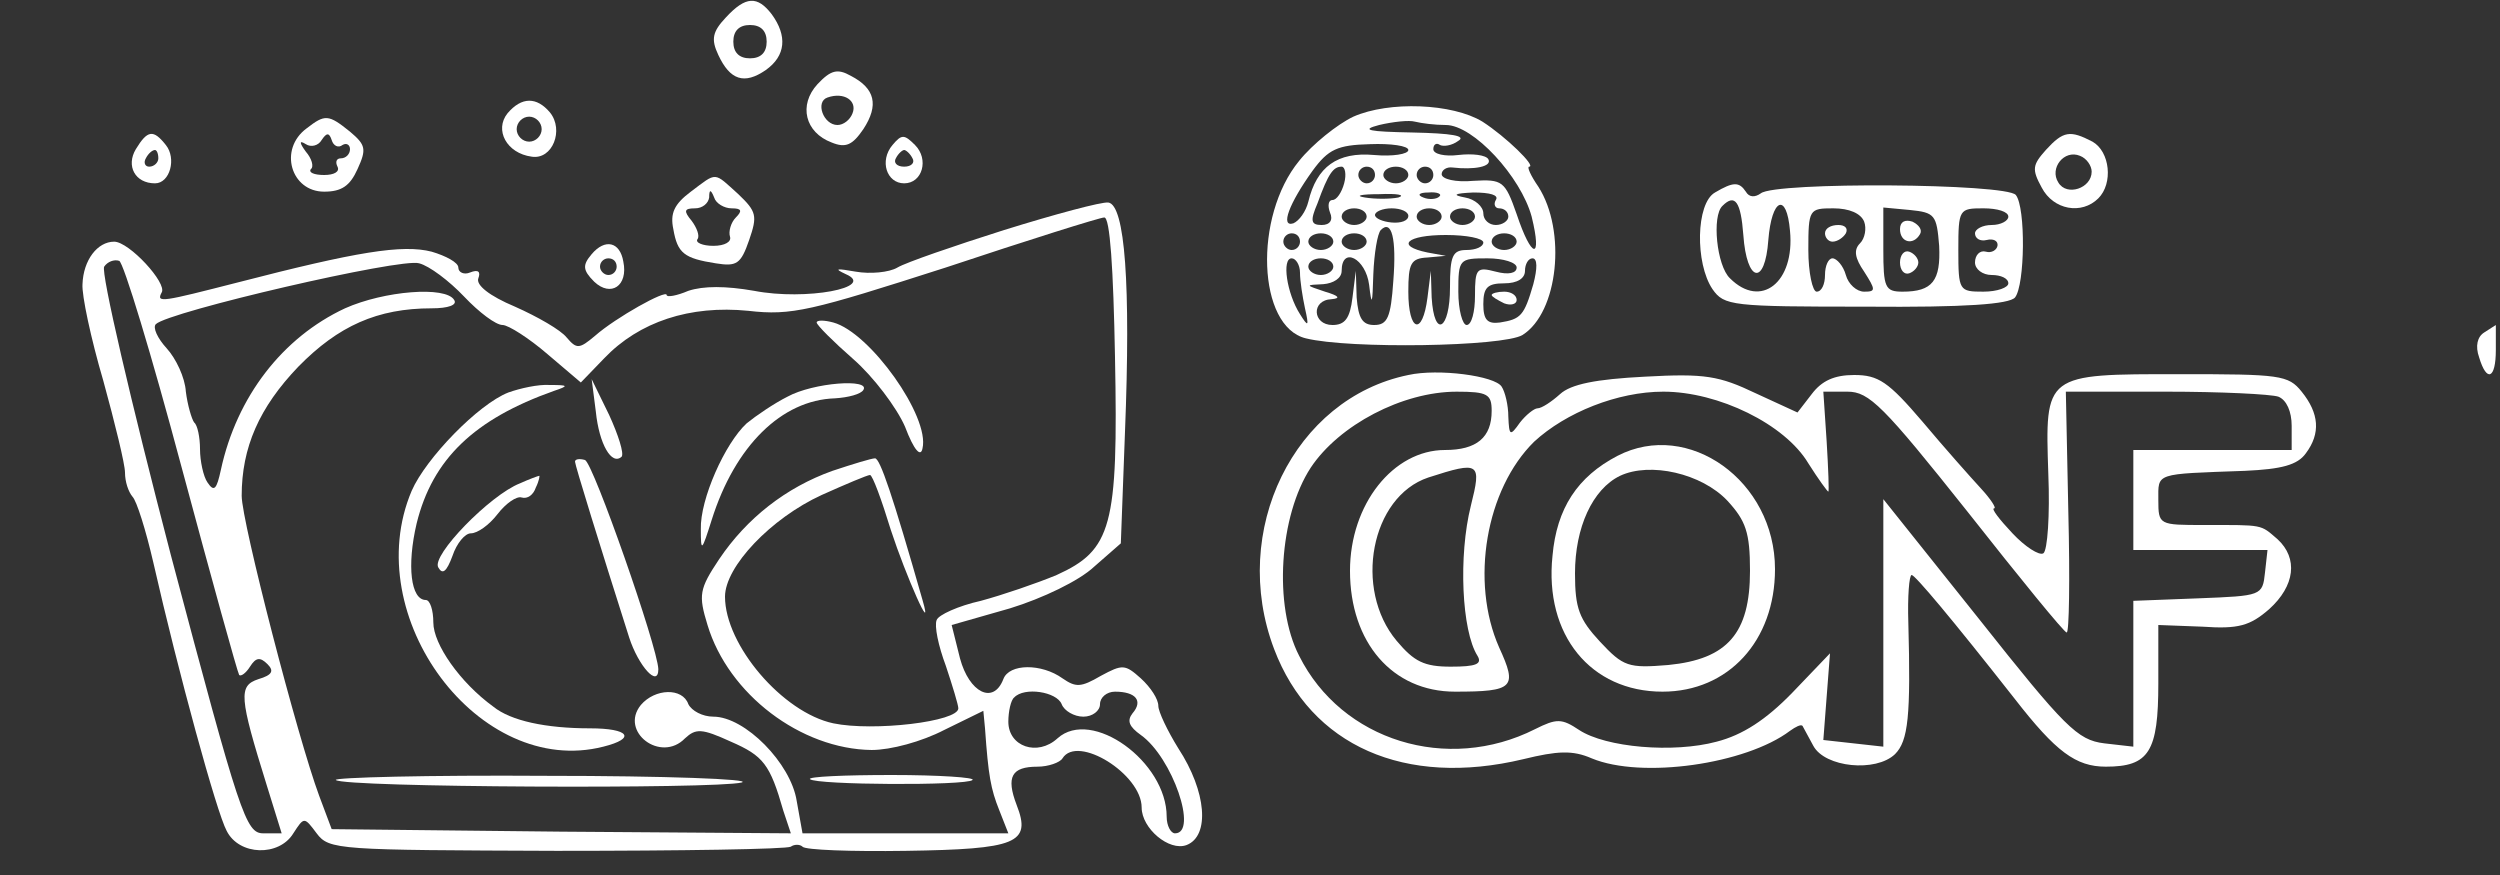 <?xml version="1.0" standalone="no"?>
<!DOCTYPE svg PUBLIC "-//W3C//DTD SVG 20010904//EN"
 "http://www.w3.org/TR/2001/REC-SVG-20010904/DTD/svg10.dtd">
<svg version="1.0" xmlns="http://www.w3.org/2000/svg"
 width="300pt" height="105pt" viewBox="0 0 300 105"
 preserveAspectRatio="xMidYMid meet">
<rect x="0" y="0" width="300" height="105" fill="#333333" stroke="none"/>
<g transform="translate(0,105) scale(0.1,-0.1)"
fill="#ffffff" stroke="none">
<path d="M871 1029 c-16 -17 -18 -26 -9 -45 14 -30 31 -36 57 -18 24 17 26 41
7 67 -17 22 -31 22 -55 -4z m49 -29 c0 -13 -7 -20 -20 -20 -13 0 -20 7 -20 20
0 13 7 20 20 20 13 0 20 -7 20 -20z"/>
<path d="M981 949 c-23 -25 -15 -58 17 -70 17 -7 25 -3 38 16 19 29 14 49 -15
64 -16 9 -24 7 -40 -10z m42 -35 c-3 -8 -11 -14 -18 -14 -17 0 -27 28 -12 33
20 7 36 -4 30 -19z"/>
<path d="M609 914 c-16 -20 -1 -48 29 -52 25 -4 39 32 22 53 -16 19 -34 19
-51 -1z m41 -19 c0 -8 -7 -15 -15 -15 -8 0 -15 7 -15 15 0 8 7 15 15 15 8 0
15 -7 15 -15z"/>
<path d="M1624 910 c-19 -9 -49 -33 -65 -53 -55 -67 -50 -199 8 -213 52 -13
237 -10 260 4 43 27 53 125 19 178 -9 13 -14 24 -11 24 9 0 -28 36 -56 54 -36
22 -112 25 -155 6z m111 -10 c33 0 90 -62 103 -110 13 -53 0 -51 -18 3 -14 40
-17 42 -52 40 -21 -2 -38 2 -38 8 0 5 6 9 13 8 26 -3 48 1 43 10 -3 5 -19 7
-36 5 -16 -2 -30 1 -30 7 0 6 4 8 8 5 4 -2 14 -1 22 5 10 6 -8 9 -55 10 -53 1
-63 3 -40 9 17 4 36 6 43 4 8 -2 24 -4 37 -4z m-45 -30 c0 -5 -19 -8 -41 -6
-44 4 -69 -14 -79 -56 -3 -12 -11 -23 -18 -26 -16 -5 -5 24 23 63 19 26 30 31
69 32 25 1 46 -2 46 -7z m-77 -40 c-3 -11 -9 -20 -14 -20 -5 0 -6 -7 -3 -15 4
-9 0 -15 -10 -15 -13 0 -14 5 -5 26 13 36 19 44 29 44 4 0 6 -9 3 -20z m37 10
c0 -5 -4 -10 -10 -10 -5 0 -10 5 -10 10 0 6 5 10 10 10 6 0 10 -4 10 -10z m40
0 c0 -5 -7 -10 -15 -10 -8 0 -15 5 -15 10 0 6 7 10 15 10 8 0 15 -4 15 -10z
m30 0 c0 -5 -4 -10 -10 -10 -5 0 -10 5 -10 10 0 6 5 10 10 10 6 0 10 -4 10
-10z m-42 -27 c-10 -2 -28 -2 -40 0 -13 2 -5 4 17 4 22 1 32 -1 23 -4z m49 1
c-3 -3 -12 -4 -19 -1 -8 3 -5 6 6 6 11 1 17 -2 13 -5z m68 -4 c-3 -5 -1 -10 4
-10 6 0 11 -4 11 -10 0 -5 -7 -10 -15 -10 -8 0 -15 6 -15 14 0 8 -10 17 -22
19 -16 3 -13 5 10 6 20 0 31 -3 27 -9z m-155 -20 c0 -5 -7 -10 -15 -10 -8 0
-15 5 -15 10 0 6 7 10 15 10 8 0 15 -4 15 -10z m50 1 c0 -6 -9 -9 -20 -8 -11
1 -20 5 -20 9 0 4 9 8 20 8 11 0 20 -4 20 -9z m40 -1 c0 -5 -7 -10 -15 -10 -8
0 -15 5 -15 10 0 6 7 10 15 10 8 0 15 -4 15 -10z m40 0 c0 -5 -7 -10 -15 -10
-8 0 -15 5 -15 10 0 6 7 10 15 10 8 0 15 -4 15 -10z m-98 -77 c-3 -44 -7 -53
-23 -53 -14 0 -19 8 -21 33 l-1 32 -4 -32 c-3 -25 -9 -33 -24 -33 -24 0 -26
30 -1 31 11 1 9 4 -8 9 -24 8 -24 8 -2 9 12 1 22 7 22 16 0 30 29 15 33 -17 3
-26 4 -24 5 13 1 25 5 49 9 53 13 13 19 -10 15 -61z m-112 47 c0 -5 -4 -10
-10 -10 -5 0 -10 5 -10 10 0 6 5 10 10 10 6 0 10 -4 10 -10z m40 0 c0 -5 -7
-10 -15 -10 -8 0 -15 5 -15 10 0 6 7 10 15 10 8 0 15 -4 15 -10z m40 0 c0 -5
-7 -10 -15 -10 -8 0 -15 5 -15 10 0 6 7 10 15 10 8 0 15 -4 15 -10z m140 -1
c0 -5 -9 -9 -20 -9 -17 0 -20 -7 -20 -45 0 -51 -19 -62 -22 -12 l-1 32 -4 -32
c-6 -47 -23 -41 -23 7 0 34 3 40 23 41 l22 2 -22 4 c-39 8 -25 21 22 21 25 0
45 -4 45 -9z m40 1 c0 -5 -7 -10 -15 -10 -8 0 -15 5 -15 10 0 6 7 10 15 10 8
0 15 -4 15 -10z m-260 -37 c0 -10 3 -29 6 -43 5 -22 4 -23 -6 -7 -16 25 -22
67 -10 67 5 0 10 -8 10 -17z m40 7 c0 -5 -7 -10 -15 -10 -8 0 -15 5 -15 10 0
6 7 10 15 10 8 0 15 -4 15 -10z m220 -1 c0 -7 -10 -9 -25 -5 -23 6 -25 4 -25
-29 0 -19 -4 -35 -10 -35 -5 0 -10 18 -10 40 0 39 1 40 35 40 19 0 35 -5 35
-11z m20 -20 c-11 -38 -15 -42 -40 -46 -15 -2 -20 3 -20 22 0 20 5 25 25 25
16 0 25 6 25 15 0 8 4 15 9 15 6 0 6 -12 1 -31z"/>
<path d="M1790 696 c0 -2 7 -6 15 -10 8 -3 15 -1 15 4 0 6 -7 10 -15 10 -8 0
-15 -2 -15 -4z"/>
<path d="M368 896 c-34 -25 -19 -76 21 -76 21 0 31 7 40 27 11 24 10 29 -9 45
-26 21 -30 21 -52 4z m43 -20 c5 3 9 0 9 -5 0 -6 -5 -11 -11 -11 -5 0 -7 -4
-4 -10 3 -6 -4 -10 -16 -10 -12 0 -19 3 -16 7 4 3 1 13 -6 21 -8 11 -8 14 0 9
6 -4 15 -2 19 5 6 9 9 9 12 0 2 -7 8 -10 13 -6z"/>
<path d="M163 871 c-12 -20 -1 -41 23 -41 18 0 26 30 13 46 -15 19 -22 18 -36
-5z m27 -11 c0 -5 -5 -10 -11 -10 -5 0 -7 5 -4 10 3 6 8 10 11 10 2 0 4 -4 4
-10z"/>
<path d="M1071 876 c-16 -19 -7 -46 14 -46 22 0 30 29 13 46 -13 13 -16 13
-27 0z m24 -16 c3 -5 -1 -10 -10 -10 -9 0 -13 5 -10 10 3 6 8 10 10 10 2 0 7
-4 10 -10z"/>
<path d="M2455 870 c-16 -18 -17 -23 -5 -45 14 -27 48 -33 68 -13 18 18 14 56
-7 68 -27 14 -35 13 -56 -10z m55 -26 c0 -20 -30 -30 -40 -13 -11 17 7 40 26
32 8 -3 14 -12 14 -19z"/>
<path d="M829 820 c-20 -15 -25 -26 -21 -45 5 -29 13 -35 51 -41 25 -4 30 -1
40 28 10 29 9 34 -13 55 -30 27 -25 27 -57 3z m49 -20 c12 0 13 -3 5 -11 -6
-6 -9 -17 -7 -23 2 -6 -6 -11 -20 -11 -13 0 -22 4 -19 8 3 4 -1 14 -7 22 -10
12 -9 15 4 15 9 0 16 6 17 13 0 10 2 10 6 0 2 -7 12 -13 21 -13z"/>
<path d="M2058 819 c-23 -13 -24 -85 -3 -116 14 -20 23 -21 184 -21 120 -1
172 3 179 11 12 15 13 108 1 123 -11 14 -289 16 -306 2 -7 -5 -14 -5 -18 2 -8
12 -15 12 -37 -1z m34 -51 c4 -57 26 -62 30 -6 4 50 22 58 26 11 6 -62 -35
-94 -72 -57 -16 15 -22 75 -9 87 15 15 22 5 25 -35z m145 16 c3 -8 1 -20 -5
-26 -8 -8 -6 -18 5 -34 14 -22 14 -24 0 -24 -9 0 -19 9 -22 20 -3 11 -11 20
-16 20 -5 0 -9 -9 -9 -20 0 -11 -4 -20 -10 -20 -5 0 -10 23 -10 50 0 49 1 50
30 50 19 0 33 -6 37 -16z m90 -29 c2 -42 -8 -55 -44 -55 -21 0 -23 5 -23 51
l0 50 32 -3 c30 -3 32 -6 35 -43z m83 35 c0 -5 -9 -10 -20 -10 -11 0 -20 -5
-20 -10 0 -6 6 -10 14 -8 8 2 14 -1 13 -7 -1 -5 -7 -9 -14 -7 -7 2 -13 -4 -13
-13 0 -8 9 -15 20 -15 11 0 20 -4 20 -10 0 -5 -13 -10 -30 -10 -29 0 -30 1
-30 50 0 49 1 50 30 50 17 0 30 -4 30 -10z"/>
<path d="M2190 770 c0 -5 4 -10 9 -10 6 0 13 5 16 10 3 6 -1 10 -9 10 -9 0
-16 -4 -16 -10z"/>
<path d="M2280 775 c0 -16 16 -20 24 -6 3 5 -1 11 -9 15 -9 3 -15 0 -15 -9z"/>
<path d="M2280 735 c0 -9 5 -15 11 -13 6 2 11 8 11 13 0 5 -5 11 -11 13 -6 2
-11 -4 -11 -13z"/>
<path d="M1205 774 c-60 -19 -118 -39 -128 -45 -10 -6 -33 -8 -50 -5 -23 4
-27 4 -12 -3 37 -16 -48 -32 -110 -20 -34 6 -61 6 -79 0 -14 -6 -26 -8 -26 -5
0 7 -61 -27 -86 -49 -19 -16 -22 -16 -34 -2 -7 9 -35 25 -62 37 -31 13 -47 26
-44 34 3 8 0 11 -10 7 -7 -3 -14 0 -14 6 0 6 -15 14 -32 19 -35 9 -90 0 -233
-37 -90 -23 -98 -25 -91 -12 7 11 -39 61 -57 61 -20 0 -37 -22 -38 -51 -1 -13
10 -65 25 -116 14 -51 26 -100 26 -110 0 -11 4 -23 9 -29 5 -5 16 -40 25 -79
30 -132 76 -300 88 -322 15 -30 63 -31 80 -3 13 20 13 20 28 0 15 -20 26 -20
288 -21 150 0 276 2 281 5 4 3 11 3 14 0 3 -4 59 -6 124 -5 133 2 151 9 133
55 -13 34 -6 46 25 46 13 0 27 5 30 10 18 29 95 -19 95 -59 0 -25 33 -53 54
-45 28 11 24 64 -10 116 -13 21 -24 44 -24 51 0 8 -9 22 -21 33 -19 17 -22 17
-48 3 -24 -14 -30 -14 -46 -3 -25 18 -64 18 -71 -1 -12 -31 -41 -16 -52 25
l-10 40 70 20 c39 12 83 33 101 50 l32 28 5 134 c7 177 0 272 -20 275 -8 1
-64 -14 -125 -33z m133 -153 c4 -203 -4 -231 -70 -261 -24 -10 -65 -24 -91
-31 -27 -6 -51 -17 -53 -23 -3 -7 2 -31 11 -55 8 -24 15 -47 15 -51 0 -16
-102 -28 -150 -18 -61 13 -130 94 -130 152 0 36 55 94 116 122 29 13 55 24 58
24 3 0 14 -30 25 -66 18 -55 52 -132 38 -84 -36 126 -51 170 -57 170 -4 0 -27
-7 -51 -15 -56 -20 -103 -57 -136 -106 -24 -36 -25 -43 -14 -79 25 -83 112
-149 197 -150 23 0 60 10 87 24 l47 23 2 -21 c4 -57 7 -73 17 -98 l11 -28
-124 0 -123 0 -7 39 c-7 45 -62 101 -100 101 -13 0 -26 7 -30 15 -7 20 -40 19
-57 -1 -26 -32 24 -70 53 -40 13 12 20 12 55 -4 39 -17 47 -27 63 -83 l9 -27
-276 2 -275 3 -15 40 c-26 70 -93 329 -93 360 0 58 21 106 68 155 48 49 95 70
160 70 20 0 31 4 27 10 -10 17 -84 11 -131 -10 -75 -35 -130 -106 -149 -194
-5 -23 -8 -27 -16 -15 -5 7 -9 26 -9 40 0 14 -3 29 -7 32 -3 4 -8 21 -10 37
-1 17 -12 40 -23 52 -11 12 -17 25 -13 29 15 15 295 80 316 73 12 -3 36 -21
54 -40 18 -19 38 -34 46 -34 7 0 32 -16 54 -35 l40 -34 28 29 c42 44 103 64
173 57 52 -6 75 0 237 52 99 33 185 60 190 60 7 1 11 -61 13 -168z m-1120
-132 c36 -134 67 -246 69 -249 2 -2 8 2 13 10 7 11 12 12 21 3 8 -8 6 -13 -11
-18 -24 -8 -23 -21 10 -127 l18 -58 -22 0 c-21 0 -28 21 -111 334 -48 184 -84
339 -80 346 4 6 12 9 18 7 5 -1 39 -113 75 -248z m1056 -284 c3 -8 15 -15 26
-15 11 0 20 7 20 15 0 8 8 15 18 15 25 0 34 -11 21 -26 -7 -9 -4 -16 10 -26
38 -27 69 -118 41 -118 -5 0 -10 9 -10 20 0 66 -90 131 -131 94 -24 -22 -59
-10 -59 20 0 12 3 26 7 29 12 13 51 7 57 -8z"/>
<path d="M980 663 c0 -3 20 -23 44 -44 24 -21 52 -58 62 -81 11 -29 19 -37 21
-26 9 38 -63 139 -107 151 -11 3 -20 3 -20 0z"/>
<path d="M610 579 c-36 -14 -99 -79 -116 -118 -64 -151 81 -345 230 -307 40
10 31 22 -16 22 -53 0 -95 9 -116 26 -40 29 -72 75 -72 101 0 15 -4 27 -9 27
-18 0 -23 41 -11 92 19 77 69 125 165 159 18 6 17 7 -5 7 -14 1 -36 -4 -50 -9z"/>
<path d="M715 556 c4 -39 19 -65 31 -54 3 4 -4 26 -15 50 l-21 43 5 -39z"/>
<path d="M945 574 c-16 -8 -38 -23 -49 -32 -26 -24 -56 -91 -55 -127 0 -28 1
-27 13 11 28 89 84 144 148 146 16 1 31 5 34 10 9 14 -60 9 -91 -8z"/>
<path d="M690 496 c0 -4 30 -101 65 -211 11 -34 35 -61 35 -38 -1 27 -78 247
-88 251 -7 2 -12 1 -12 -2z"/>
<path d="M624 470 c-36 -14 -107 -87 -98 -101 5 -9 10 -5 17 14 5 15 15 27 22
27 8 0 22 10 32 23 10 13 23 22 29 20 7 -2 14 3 17 12 4 8 5 15 4 14 -1 0 -12
-4 -23 -9z"/>
<path d="M403 114 c9 -9 456 -11 487 -3 14 4 -92 8 -234 8 -143 1 -256 -2
-253 -5z"/>
<path d="M972 115 c7 -7 188 -8 195 -1 4 3 -40 6 -97 6 -57 0 -101 -2 -98 -5z"/>
<path d="M710 745 c-11 -13 -11 -19 3 -33 20 -19 41 -5 35 24 -4 24 -22 28
-38 9z m30 -15 c0 -5 -4 -10 -10 -10 -5 0 -10 5 -10 10 0 6 5 10 10 10 6 0 10
-4 10 -10z"/>
<path d="M2981 651 c-8 -5 -11 -16 -6 -30 9 -30 20 -26 20 9 0 17 0 30 0 30 0
0 -6 -4 -14 -9z"/>
<path d="M1690 600 c-137 -28 -215 -187 -161 -329 44 -116 157 -166 299 -132
41 10 59 11 82 1 60 -25 185 -7 238 33 7 5 13 8 15 6 1 -2 7 -13 13 -24 14
-26 75 -32 98 -10 16 16 19 46 16 158 -1 31 1 57 4 57 4 0 47 -51 124 -149 49
-63 73 -81 109 -81 52 0 63 18 63 100 l0 70 53 -2 c43 -3 57 1 80 21 31 28 35
61 10 84 -21 18 -16 17 -88 17 -54 0 -55 0 -55 30 0 33 -5 31 104 35 44 2 63
7 73 21 18 24 16 48 -5 74 -16 20 -26 21 -146 21 -163 0 -162 1 -158 -120 2
-49 -1 -92 -6 -95 -5 -3 -22 8 -37 24 -16 17 -26 30 -22 30 3 0 -4 11 -16 24
-12 13 -44 49 -70 80 -41 48 -53 56 -82 56 -24 0 -39 -7 -51 -23 l-17 -22 -50
23 c-44 21 -61 24 -133 20 -59 -3 -89 -9 -102 -21 -10 -9 -22 -17 -27 -17 -4
0 -14 -8 -21 -17 -12 -17 -13 -16 -14 7 0 14 -4 30 -8 36 -8 13 -76 22 -112
14z m100 -43 c0 -32 -18 -47 -56 -47 -62 0 -114 -65 -114 -145 0 -86 51 -145
126 -145 71 0 75 5 53 53 -35 79 -16 190 42 247 38 35 100 60 155 60 66 0 146
-39 174 -86 12 -19 23 -34 24 -34 1 0 0 27 -2 60 l-4 60 29 0 c26 0 43 -17
144 -144 63 -80 116 -145 119 -145 3 -1 4 64 2 144 l-3 145 120 0 c66 0 126
-3 135 -6 10 -4 16 -18 16 -35 l0 -29 -95 0 -95 0 0 -60 0 -60 81 0 80 0 -3
-27 c-3 -28 -4 -28 -80 -31 l-78 -3 0 -87 0 -88 -35 4 c-32 4 -47 19 -150 149
l-115 144 0 -148 0 -149 -36 4 -36 4 4 52 4 52 -45 -47 c-32 -33 -60 -51 -91
-59 -52 -14 -133 -7 -165 14 -21 14 -27 14 -53 1 -105 -53 -232 -14 -283 88
-31 60 -24 168 14 226 34 51 110 91 175 91 37 0 42 -3 42 -23z m-25 -114 c-15
-60 -11 -150 8 -180 6 -10 -2 -13 -32 -13 -32 0 -44 6 -65 31 -52 62 -31 173
38 196 62 20 64 18 51 -34z"/>
<path d="M1941 503 c-48 -25 -73 -63 -78 -120 -10 -95 46 -163 132 -163 79 0
135 61 135 147 0 106 -104 180 -189 136z m132 -54 c22 -24 27 -38 27 -84 0
-75 -27 -106 -98 -113 -48 -4 -54 -2 -82 28 -25 27 -30 40 -30 82 0 55 21 101
54 117 36 17 98 3 129 -30z"/>
</g>
</svg>
